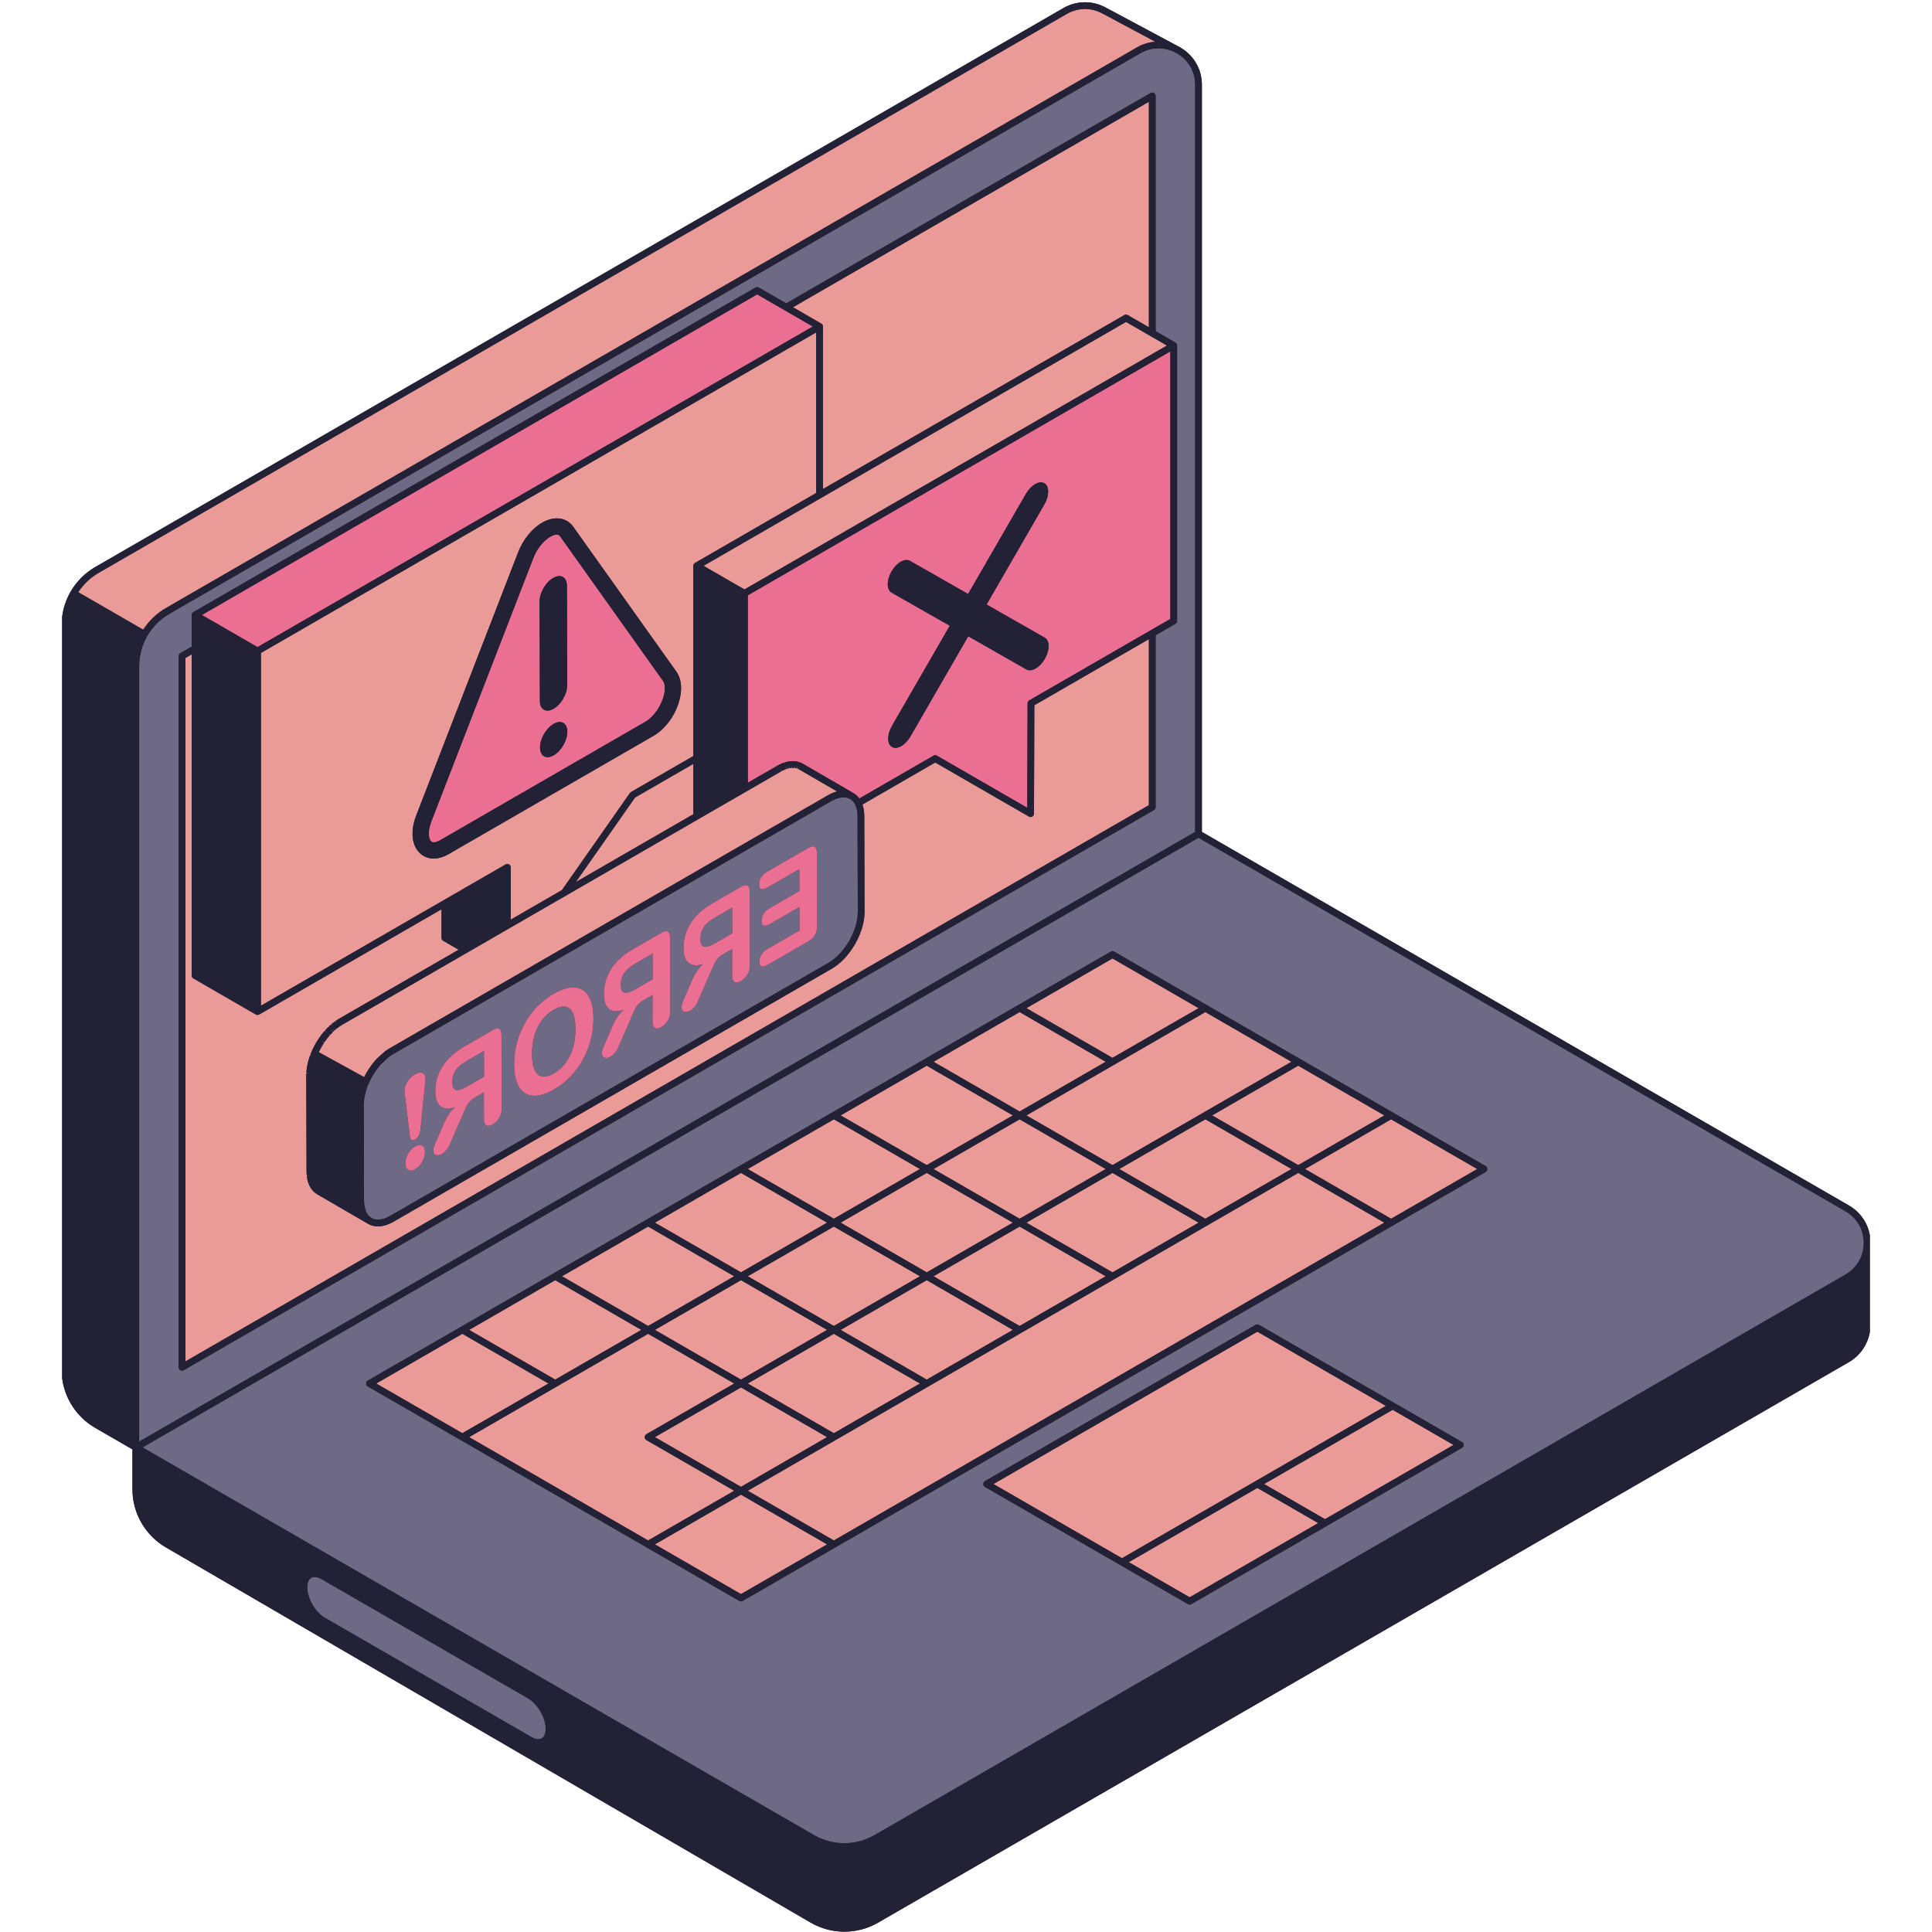<svg xmlns="http://www.w3.org/2000/svg" xmlns:xlink="http://www.w3.org/1999/xlink" width="500" zoomAndPan="magnify" viewBox="0 0 375 375" height="500" preserveAspectRatio="xMidYMid meet" version="1.0"><defs><clipPath id="110ed23a48"><path d="M 12.062 0 L 362.934 0 L 362.934 375 L 12.062 375 Z M 12.062 0 " clip-rule="nonzero"/></clipPath><clipPath id="01566cdfb0"><path d="M 12.062 0 L 362.934 0 L 362.934 375 L 12.062 375 Z M 12.062 0 " clip-rule="nonzero"/></clipPath></defs><g clip-path="url(#110ed23a48)"><path fill="#232136" d="M 11.953 121.363 L 11.953 265.852 C 11.953 270.496 14.453 274.824 18.473 277.145 L 25.707 281.32 L 25.707 289.07 C 25.707 293.695 28.188 298.016 32.188 300.34 L 157.34 373.172 C 159.363 374.348 161.629 374.934 163.898 374.934 C 166.152 374.934 168.406 374.355 170.418 373.191 L 358.863 264.395 C 361.453 262.902 363.062 260.113 363.062 257.125 L 363.062 241.246 C 363.062 238.211 361.492 235.492 358.863 233.973 L 233.285 161.473 L 233.285 16.469 C 233.285 13.523 231.801 10.887 229.312 9.348 C 229.289 9.332 229.273 9.309 229.25 9.297 L 229.172 9.254 C 229.145 9.238 229.117 9.215 229.09 9.199 C 229 9.148 228.906 9.113 228.816 9.062 L 214.562 1.438 C 211.984 0.059 208.934 0.109 206.402 1.57 L 18.477 110.07 C 16.473 111.227 14.852 112.879 13.723 114.82 C 13.719 114.828 13.707 114.832 13.699 114.844 C 13.695 114.855 13.695 114.867 13.691 114.875 C 12.57 116.824 11.953 119.055 11.953 121.363 Z M 11.953 121.363 " fill-opacity="1" fill-rule="nonzero"/></g><path fill="#6e6a86" d="M 60.414 306.25 C 59.918 306.535 59.645 307.191 59.641 308.098 C 59.637 310.23 61.199 312.938 63.059 314.012 L 103.133 337.148 C 103.918 337.602 104.648 337.699 105.145 337.414 C 105.641 337.129 105.918 336.473 105.918 335.566 C 105.926 333.434 104.359 330.723 102.504 329.652 L 62.426 306.516 C 61.645 306.062 60.91 305.965 60.414 306.25 Z M 231.98 16.469 C 231.98 13.945 230.688 11.68 228.527 10.391 L 228.145 10.188 C 225.988 9.062 223.473 9.102 221.348 10.328 L 32.879 119.141 C 29.262 121.23 27.012 125.125 27.012 129.305 L 27.012 279.812 L 231.98 161.473 Z M 228.469 120.516 C 228.469 120.75 228.348 120.965 228.145 121.082 L 224.305 123.297 L 224.305 156.664 C 224.305 156.898 224.18 157.113 223.977 157.23 L 35.664 265.953 C 35.562 266.012 35.453 266.039 35.34 266.039 C 35.227 266.039 35.113 266.012 35.012 265.953 C 34.809 265.836 34.684 265.621 34.684 265.387 L 34.684 127.336 C 34.684 127.105 34.809 126.891 35.012 126.773 L 37.215 125.5 L 37.215 119.367 C 37.215 119.133 37.34 118.918 37.539 118.801 L 146.633 55.816 C 146.836 55.699 147.082 55.699 147.285 55.816 L 152.602 58.883 L 223.324 18.051 C 223.527 17.934 223.777 17.934 223.977 18.051 C 224.18 18.168 224.305 18.383 224.305 18.617 L 224.305 64.285 L 228.145 66.5 C 228.348 66.617 228.473 66.832 228.473 67.066 L 228.473 120.516 Z M 358.211 235.105 L 232.633 162.605 L 27.664 280.941 L 158.008 356.199 C 161.625 358.289 166.125 358.289 169.742 356.199 L 358.211 247.387 C 360.43 246.105 361.754 243.809 361.754 241.246 C 361.754 238.684 360.43 236.387 358.211 235.105 Z M 190.859 288.047 C 190.859 287.812 190.984 287.598 191.188 287.48 L 243.719 257.152 C 243.922 257.035 244.168 257.035 244.371 257.152 L 283.77 279.898 C 283.973 280.016 284.098 280.23 284.098 280.465 C 284.098 280.699 283.973 280.914 283.77 281.031 L 231.238 311.359 C 231.137 311.418 231.023 311.449 230.91 311.449 C 230.801 311.449 230.688 311.418 230.586 311.359 L 191.188 288.613 C 190.984 288.496 190.859 288.281 190.859 288.047 Z M 288.695 226.906 C 288.695 227.141 288.57 227.355 288.371 227.473 L 270.344 237.879 L 162.18 300.328 L 144.152 310.738 C 144.051 310.797 143.938 310.824 143.824 310.824 C 143.711 310.824 143.598 310.797 143.5 310.738 L 125.473 300.328 L 89.418 279.512 L 71.391 269.105 C 71.188 268.988 71.062 268.773 71.062 268.539 C 71.062 268.305 71.188 268.09 71.391 267.973 L 89.418 257.566 L 107.445 247.156 L 125.473 236.75 L 143.5 226.34 L 161.527 215.934 L 179.551 205.523 L 215.605 184.711 C 215.809 184.594 216.059 184.594 216.262 184.711 L 234.289 195.117 L 252.312 205.523 L 270.34 215.934 L 288.367 226.34 C 288.57 226.457 288.695 226.676 288.695 226.906 Z M 88.453 211.547 C 88.004 211.402 87.777 210.898 87.777 210.043 C 87.773 209.168 87.996 208.406 88.441 207.754 C 88.887 207.102 89.609 206.484 90.609 205.91 L 93.941 203.984 L 93.953 208.969 L 90.621 210.895 C 89.625 211.473 88.898 211.691 88.453 211.547 Z M 121.176 192.652 C 120.727 192.508 120.5 192.008 120.5 191.148 C 120.496 190.277 120.715 189.516 121.164 188.859 C 121.609 188.211 122.332 187.594 123.332 187.016 L 126.664 185.094 L 126.68 190.078 L 123.344 192.004 C 122.348 192.578 121.621 192.797 121.176 192.652 Z M 107.508 208.355 C 106.195 209.113 105.16 209.18 104.406 208.551 C 103.648 207.922 103.27 206.605 103.262 204.602 C 103.258 202.598 103.625 200.852 104.367 199.367 C 105.109 197.883 106.145 196.758 107.473 195.992 C 108.801 195.227 109.836 195.156 110.574 195.785 C 111.316 196.41 111.691 197.727 111.695 199.734 C 111.703 201.738 111.332 203.488 110.59 204.98 C 109.848 206.473 108.82 207.598 107.508 208.355 Z M 136.629 183.73 C 136.184 183.586 135.957 183.082 135.953 182.227 C 135.953 181.352 136.172 180.59 136.621 179.938 C 137.066 179.285 137.789 178.672 138.789 178.094 L 142.121 176.168 L 142.133 181.156 L 138.801 183.078 C 137.801 183.656 137.078 183.875 136.629 183.73 Z M 164.996 155.078 C 164.996 155.078 164.992 155.074 164.992 155.074 C 164.812 154.973 164.621 154.895 164.418 154.844 C 164.406 154.84 164.395 154.836 164.383 154.836 C 164.191 154.789 163.988 154.766 163.777 154.762 C 163.754 154.762 163.734 154.762 163.707 154.762 L 163.676 154.762 C 163.5 154.766 163.32 154.781 163.133 154.816 L 163.113 154.82 C 162.957 154.848 162.801 154.887 162.641 154.934 C 162.605 154.945 162.57 154.953 162.531 154.965 C 162.402 155.008 162.266 155.062 162.133 155.117 C 162.07 155.145 162.012 155.164 161.949 155.191 C 161.75 155.281 161.547 155.383 161.344 155.504 L 76.316 204.594 C 76.129 204.703 75.941 204.82 75.758 204.949 L 75.668 205.016 C 75.566 205.086 75.465 205.168 75.363 205.246 L 73.914 206.598 C 73.891 206.625 73.867 206.652 73.844 206.68 C 73.762 206.77 73.688 206.859 73.574 206.996 L 73.375 207.242 C 73.293 207.344 73.215 207.449 73.133 207.562 C 73.02 207.719 72.91 207.875 72.781 208.062 L 72.312 208.805 C 72.227 208.957 72.145 209.105 72.066 209.246 L 71.727 209.922 C 71.676 210.027 71.629 210.133 71.582 210.242 C 71.578 210.254 71.57 210.258 71.562 210.27 C 71.559 210.277 71.555 210.289 71.551 210.297 C 71.547 210.309 71.551 210.32 71.543 210.328 L 71.441 210.57 C 71.426 210.605 71.414 210.645 71.398 210.68 L 71.305 210.922 L 71.301 210.918 C 71.289 210.949 71.277 210.98 71.27 211.012 L 71.273 211.016 C 71.242 211.098 71.207 211.191 71.172 211.293 C 71.164 211.324 71.152 211.355 71.141 211.387 C 71.109 211.48 71.078 211.578 71.051 211.672 L 71.047 211.672 C 71.035 211.707 71.027 211.746 71.016 211.781 L 71.02 211.781 L 70.789 212.734 C 70.77 212.828 70.746 212.922 70.734 213.016 C 70.727 213.051 70.719 213.086 70.715 213.133 C 70.711 213.152 70.707 213.168 70.703 213.188 C 70.684 213.32 70.672 213.449 70.656 213.578 L 70.621 214.035 C 70.613 214.188 70.602 214.34 70.602 214.488 C 70.602 214.488 70.602 214.492 70.602 214.496 L 70.629 223.625 L 70.656 233.086 C 70.656 233.27 70.664 233.441 70.68 233.613 L 70.684 233.684 L 70.934 234.875 C 70.957 234.949 70.984 235.027 71.016 235.098 C 71.027 235.129 71.043 235.164 71.059 235.203 C 71.105 235.305 71.156 235.398 71.207 235.492 C 71.227 235.527 71.25 235.562 71.277 235.602 C 71.336 235.695 71.398 235.785 71.465 235.867 C 71.477 235.883 71.496 235.902 71.516 235.926 C 71.59 236.012 71.672 236.09 71.758 236.164 C 71.77 236.176 71.785 236.188 71.801 236.203 C 71.898 236.281 72 236.355 72.109 236.418 C 73.047 236.957 74.344 236.805 75.758 235.988 L 160.785 186.898 C 163.945 185.074 166.512 180.633 166.5 177 L 166.449 158.41 C 166.441 156.797 165.926 155.613 164.996 155.078 Z M 155.172 172.934 L 155.16 168.691 L 149.008 172.242 C 147.906 172.879 147.352 172.676 147.348 171.633 C 147.344 170.605 147.895 169.77 149 169.133 L 156.918 164.562 C 157.441 164.262 157.844 164.191 158.125 164.355 C 158.41 164.516 158.555 164.898 158.555 165.496 L 158.598 179.863 C 158.598 180.465 158.457 181.008 158.176 181.496 C 157.895 181.984 157.492 182.379 156.969 182.68 L 149.051 187.254 C 147.949 187.891 147.395 187.695 147.391 186.668 C 147.387 185.621 147.938 184.781 149.043 184.145 L 155.195 180.594 L 155.18 176.043 L 149.477 179.336 C 148.375 179.973 147.82 179.777 147.816 178.75 C 147.816 177.703 148.367 176.863 149.469 176.227 Z M 78.68 225.824 C 78.68 225.188 78.855 224.559 79.211 223.934 C 79.566 223.309 80.023 222.832 80.574 222.516 C 81.129 222.195 81.582 222.145 81.941 222.359 C 82.301 222.57 82.48 222.992 82.484 223.629 C 82.484 224.262 82.305 224.891 81.949 225.52 C 81.594 226.145 81.141 226.617 80.586 226.938 C 80.035 227.254 79.582 227.305 79.223 227.094 C 78.863 226.879 78.684 226.457 78.68 225.824 Z M 82.578 209.441 C 82.578 209.594 82.57 209.719 82.555 209.812 L 81.598 219.379 C 81.555 219.797 81.438 220.164 81.254 220.477 C 81.066 220.789 80.84 221.023 80.57 221.18 C 80.305 221.336 80.074 221.363 79.891 221.266 C 79.703 221.164 79.594 220.93 79.562 220.551 L 78.531 212.164 C 78.438 211.461 78.59 210.773 78.984 210.102 C 79.379 209.426 79.895 208.902 80.535 208.535 C 81.117 208.199 81.602 208.105 81.992 208.262 C 82.379 208.414 82.574 208.805 82.578 209.441 Z M 97.379 215.234 C 97.383 215.852 97.227 216.43 96.914 216.969 C 96.602 217.512 96.18 217.934 95.641 218.246 C 95.121 218.547 94.703 218.605 94.398 218.422 C 94.09 218.238 93.938 217.84 93.934 217.223 L 93.922 212.031 L 92.109 213.078 C 91.676 213.324 91.32 213.633 91.035 213.992 C 90.754 214.352 90.488 214.828 90.234 215.422 L 87.297 222.164 C 87.117 222.594 86.895 222.961 86.625 223.27 C 86.359 223.578 86.082 223.816 85.801 223.98 C 85.352 224.238 84.961 224.309 84.625 224.195 C 84.289 224.082 84.121 223.781 84.117 223.305 C 84.117 222.941 84.227 222.512 84.449 222.004 L 86.141 218.094 C 86.469 217.34 86.805 216.711 87.156 216.207 C 87.504 215.707 87.902 215.273 88.352 214.914 C 87.129 215.328 86.18 215.266 85.504 214.727 C 84.828 214.191 84.492 213.227 84.488 211.84 C 84.484 210.074 84.953 208.453 85.898 206.973 C 86.84 205.492 88.238 204.219 90.086 203.148 L 95.699 199.906 C 96.223 199.605 96.625 199.539 96.91 199.699 C 97.195 199.859 97.336 200.242 97.34 200.84 Z M 115.184 197.719 C 115.191 199.605 114.883 201.426 114.258 203.184 C 113.637 204.941 112.75 206.535 111.598 207.965 C 110.441 209.395 109.082 210.562 107.52 211.465 C 105.953 212.371 104.59 212.773 103.434 212.68 C 102.273 212.582 101.379 212.02 100.75 210.98 C 100.121 209.949 99.801 208.488 99.797 206.602 C 99.793 204.719 100.102 202.898 100.723 201.141 C 101.344 199.383 102.234 197.793 103.387 196.371 C 104.539 194.949 105.898 193.785 107.465 192.883 C 109.031 191.977 110.391 191.57 111.551 191.656 C 112.707 191.742 113.602 192.305 114.23 193.34 C 114.863 194.375 115.18 195.836 115.184 197.719 Z M 130.102 196.34 C 130.102 196.957 129.949 197.535 129.637 198.078 C 129.324 198.617 128.898 199.043 128.363 199.355 C 127.844 199.652 127.426 199.711 127.121 199.531 C 126.812 199.344 126.66 198.945 126.656 198.328 L 126.645 193.137 L 124.832 194.184 C 124.398 194.434 124.043 194.738 123.758 195.102 C 123.477 195.457 123.211 195.938 122.957 196.527 L 120.02 203.27 C 119.84 203.699 119.617 204.066 119.348 204.379 C 119.082 204.688 118.805 204.922 118.523 205.086 C 118.074 205.344 117.684 205.418 117.348 205.301 C 117.012 205.188 116.844 204.891 116.84 204.41 C 116.84 204.051 116.949 203.617 117.172 203.109 L 118.863 199.199 C 119.191 198.445 119.527 197.816 119.879 197.312 C 120.227 196.812 120.625 196.383 121.074 196.02 C 119.848 196.434 118.898 196.371 118.227 195.836 C 117.551 195.297 117.215 194.332 117.211 192.945 C 117.207 191.18 117.676 189.559 118.617 188.078 C 119.562 186.598 120.961 185.324 122.809 184.258 L 128.422 181.016 C 128.945 180.715 129.348 180.645 129.633 180.805 C 129.918 180.969 130.059 181.348 130.062 181.949 Z M 138.266 175.332 L 143.879 172.09 C 144.398 171.789 144.805 171.719 145.086 171.883 C 145.371 172.043 145.516 172.426 145.516 173.023 L 145.555 187.418 C 145.559 188.035 145.402 188.613 145.09 189.152 C 144.777 189.691 144.355 190.117 143.816 190.43 C 143.297 190.73 142.883 190.789 142.574 190.605 C 142.266 190.422 142.113 190.023 142.113 189.406 L 142.098 184.215 L 140.285 185.258 C 139.855 185.508 139.496 185.816 139.215 186.176 C 138.93 186.535 138.664 187.012 138.41 187.605 L 135.473 194.348 C 135.293 194.777 135.07 195.145 134.805 195.453 C 134.535 195.762 134.258 196 133.977 196.164 C 133.527 196.422 133.137 196.492 132.801 196.379 C 132.465 196.266 132.293 195.965 132.293 195.488 C 132.293 195.129 132.402 194.695 132.625 194.188 L 134.316 190.277 C 134.645 189.523 134.984 188.895 135.332 188.391 C 135.684 187.891 136.078 187.457 136.527 187.098 C 135.305 187.512 134.355 187.449 133.68 186.91 C 133.008 186.375 132.668 185.41 132.664 184.023 C 132.66 182.258 133.129 180.637 134.074 179.156 C 135.02 177.676 136.414 176.402 138.266 175.332 Z M 138.266 175.332 " fill-opacity="1" fill-rule="nonzero"/><path fill="#ea9a97" d="M 224.25 8.102 L 213.945 2.59 C 211.77 1.426 209.191 1.469 207.055 2.703 L 19.125 111.203 C 17.512 112.133 16.172 113.43 15.18 114.945 L 27.801 122.23 C 28.906 120.52 30.41 119.059 32.227 118.012 L 220.691 9.199 C 221.812 8.555 223.023 8.199 224.25 8.102 Z M 60.578 205.762 Z M 60.383 229.113 Z M 223 63.531 L 218.887 61.156 C 218.684 61.039 218.434 61.039 218.23 61.156 L 159.734 94.93 L 159.734 63.379 C 159.734 63.32 159.727 63.262 159.711 63.207 C 159.668 63.043 159.559 62.898 159.406 62.812 L 153.906 59.637 L 223 19.746 Z M 123.258 154.797 L 134.586 148.258 L 134.586 158.039 L 111.75 171.223 Z M 37.215 189.348 C 37.215 189.578 37.34 189.797 37.543 189.914 L 49.664 196.91 C 49.762 196.969 49.875 196.996 49.988 196.996 C 50.102 196.996 50.215 196.969 50.316 196.91 L 85.699 176.48 L 85.699 182.039 C 85.699 182.273 85.824 182.488 86.027 182.605 L 89.031 184.34 L 65.82 197.738 C 65.672 197.828 65.59 197.879 65.504 197.93 C 65.504 197.93 65.504 197.93 65.504 197.934 C 65.492 197.938 65.484 197.941 65.477 197.949 C 65.383 198.008 65.293 198.066 65.207 198.129 C 65.191 198.137 65.176 198.148 65.164 198.156 L 65.102 198.203 L 65.41 198.781 L 65.035 198.25 L 64.637 198.547 C 64.629 198.551 64.582 198.59 64.578 198.594 L 64.348 198.785 L 64.695 199.344 L 64.273 198.848 L 64.141 198.965 C 64.137 198.969 64.066 199.031 64.062 199.031 C 64.062 199.035 63.973 199.117 63.969 199.117 L 63.84 199.238 L 64.238 199.762 L 63.785 199.293 C 63.781 199.293 63.73 199.344 63.73 199.348 L 63.133 199.961 L 63.547 200.48 L 63.262 200.227 L 63.262 200.156 C 63.238 200.156 63.215 200.16 63.191 200.16 L 63.059 200.047 C 63.055 200.051 63.047 200.062 63.035 200.074 C 63.016 200.094 62.992 200.121 62.977 200.145 C 62.926 200.195 62.852 200.285 62.773 200.375 C 62.766 200.387 62.754 200.398 62.742 200.41 C 62.656 200.52 62.586 200.605 62.516 200.695 C 62.504 200.707 62.496 200.723 62.484 200.734 C 62.418 200.824 62.328 200.938 62.242 201.055 C 62.234 201.066 62.227 201.074 62.219 201.082 L 62.223 201.086 C 62.082 201.273 61.977 201.422 61.875 201.574 C 61.871 201.578 61.828 201.641 61.828 201.645 L 61.441 202.258 C 61.438 202.258 61.367 202.379 61.363 202.383 C 61.355 202.395 61.328 202.449 61.32 202.465 C 61.246 202.586 61.156 202.75 61.066 202.914 L 60.742 203.555 C 60.73 203.574 60.715 203.609 60.699 203.648 C 60.648 203.75 60.602 203.855 60.555 203.961 C 60.555 203.965 60.523 204.031 60.523 204.035 L 60.562 204.062 C 60.535 204.09 60.516 204.129 60.496 204.164 L 60.473 204.152 L 60.426 204.266 C 60.426 204.266 60.426 204.266 60.426 204.27 L 60.262 204.676 L 60.441 204.781 C 60.457 204.816 60.477 204.848 60.5 204.879 L 60.227 204.773 C 60.219 204.789 60.195 204.855 60.188 204.871 L 60.086 205.168 C 60.078 205.184 60.074 205.199 60.066 205.215 L 59.867 205.871 C 59.867 205.871 59.848 205.941 59.848 205.945 L 59.812 206.078 C 59.812 206.082 59.777 206.211 59.777 206.215 C 59.777 206.215 59.754 206.32 59.754 206.32 C 59.75 206.328 59.719 206.465 59.719 206.469 C 59.688 206.594 59.68 206.652 59.668 206.707 C 59.664 206.715 59.637 206.848 59.637 206.855 L 59.586 207.16 C 59.586 207.16 59.582 207.164 59.582 207.164 C 59.582 207.18 59.578 207.191 59.574 207.207 C 59.559 207.312 59.543 207.422 59.531 207.531 L 59.496 207.844 C 59.496 207.844 59.488 207.922 59.488 207.926 C 59.488 207.93 59.477 208.055 59.477 208.062 C 59.477 208.062 59.469 208.168 59.469 208.168 C 59.469 208.172 59.465 208.242 59.465 208.246 L 60.113 208.336 L 59.461 208.359 C 59.461 208.371 59.457 208.438 59.457 208.445 C 59.449 208.578 59.449 208.676 59.449 208.773 L 59.504 227.363 C 59.504 227.387 59.504 227.418 59.508 227.441 C 59.504 227.484 59.508 227.59 59.512 227.695 C 59.512 227.707 59.512 227.727 59.516 227.746 C 59.516 227.773 59.52 227.82 59.52 227.824 L 59.551 228.207 L 60.211 228.25 L 59.562 228.316 C 59.562 228.324 59.57 228.383 59.574 228.391 L 59.676 228.98 C 59.68 228.984 59.695 229.059 59.699 229.062 L 59.746 229.242 C 59.746 229.254 59.773 229.34 59.773 229.352 C 59.809 229.461 59.836 229.535 59.859 229.605 L 59.941 229.828 C 59.961 229.879 59.996 229.953 60.027 230.027 C 60.031 230.035 60.059 230.094 60.062 230.102 C 60.098 230.18 60.141 230.262 60.184 230.344 C 60.227 230.422 60.277 230.504 60.328 230.582 C 60.41 230.703 60.449 230.762 60.492 230.82 C 60.5 230.824 60.547 230.891 60.551 230.895 L 60.668 231.035 C 60.672 231.043 60.719 231.098 60.723 231.102 C 60.777 231.16 60.84 231.227 60.902 231.289 C 60.984 231.363 61.039 231.414 61.098 231.465 C 61.102 231.465 61.156 231.508 61.156 231.512 C 61.211 231.555 61.262 231.594 61.316 231.633 C 61.328 231.641 61.391 231.684 61.402 231.691 C 61.445 231.723 61.52 231.77 61.594 231.812 L 71.441 237.535 C 71.445 237.539 71.445 237.539 71.449 237.539 C 71.449 237.539 71.453 237.543 71.457 237.543 C 72.027 237.871 72.672 238.035 73.363 238.035 C 74.312 238.035 75.348 237.727 76.41 237.113 L 161.438 188.023 C 164.961 185.988 167.816 181.039 167.805 176.988 L 167.754 158.398 C 167.75 157.559 167.625 156.809 167.395 156.152 L 181.527 147.992 L 199.719 158.492 C 199.918 158.609 200.168 158.609 200.367 158.492 C 200.57 158.375 200.695 158.16 200.695 157.93 L 200.762 136.887 L 223 124.051 L 223 156.289 L 35.992 264.258 L 35.992 127.715 L 37.215 127.008 Z M 60.176 207.648 Z M 60.125 208.156 Z M 106.465 268.539 L 102.32 270.93 L 89.746 278.191 L 73.023 268.539 L 89.746 258.887 Z M 143.824 290.109 L 160.547 299.762 L 143.824 309.418 L 127.105 299.762 Z M 219.086 303.211 L 244.047 288.801 L 255.871 295.629 L 230.91 310.039 Z M 244.047 258.473 L 269.004 272.883 L 243.719 287.48 L 217.777 302.457 L 192.82 288.047 Z M 245.352 288.047 L 270.312 273.637 L 282.137 280.465 L 257.18 294.875 Z M 215.934 246.969 L 199.215 237.316 L 215.934 227.66 L 232.656 237.316 Z M 107.77 267.785 L 91.051 258.133 L 107.77 248.477 L 124.492 258.133 Z M 160.547 278.945 L 143.824 288.602 L 127.105 278.945 L 143.824 269.293 Z M 178.574 247.723 L 161.852 257.375 L 145.129 247.723 L 161.852 238.07 Z M 179.879 226.152 L 163.16 216.5 L 179.879 206.844 L 196.602 216.5 Z M 161.852 278.191 L 145.129 268.539 L 161.852 258.887 L 178.574 268.539 Z M 253.293 226.906 L 270.016 217.254 L 286.738 226.906 L 270.016 236.562 Z M 118.457 263.125 L 125.797 258.887 L 142.52 268.539 L 125.473 278.379 C 125.27 278.496 125.145 278.715 125.145 278.945 C 125.145 279.18 125.27 279.395 125.473 279.512 L 142.52 289.355 L 125.797 299.008 L 91.051 278.945 Z M 143.824 246.969 L 127.105 237.316 L 143.824 227.66 L 160.547 237.316 Z M 197.906 215.746 L 181.188 206.09 L 197.906 196.438 L 214.629 206.09 Z M 214.629 226.906 L 197.906 236.562 L 181.188 226.906 L 197.906 217.254 Z M 143.824 248.477 L 160.547 258.133 L 143.824 267.785 L 127.105 258.133 Z M 179.879 267.785 L 163.16 258.133 L 179.879 248.477 L 196.602 258.133 Z M 215.934 205.336 L 199.215 195.684 L 215.934 186.031 L 232.656 195.684 Z M 197.906 257.375 L 181.184 247.723 L 197.906 238.07 L 214.629 247.723 Z M 161.852 236.562 L 145.129 226.906 L 161.852 217.254 L 178.574 226.906 Z M 196.602 237.316 L 179.879 246.969 L 163.156 237.316 L 179.879 227.66 Z M 251.988 226.152 L 235.266 216.5 L 243.996 211.461 L 251.988 206.844 L 268.711 216.5 Z M 250.684 226.906 L 233.961 236.562 L 217.238 226.906 L 225.352 222.223 L 233.961 217.254 Z M 145.133 289.355 L 162.18 279.512 L 180.207 269.105 L 198.234 258.695 L 216.262 248.289 L 234.289 237.879 L 251.988 227.66 L 268.711 237.316 L 161.852 299.008 Z M 242.07 211.062 L 223.277 221.914 L 215.934 226.152 L 199.211 216.5 L 207.824 211.527 L 226.621 200.676 L 233.961 196.438 L 250.684 206.09 Z M 125.797 257.379 L 109.078 247.723 L 125.797 238.07 L 142.52 247.723 Z M 158.43 95.684 L 158.43 64.508 L 77.59 111.184 L 50.641 126.738 L 50.641 195.215 L 98.145 167.785 C 98.246 167.727 98.359 167.699 98.473 167.699 C 98.586 167.699 98.699 167.727 98.801 167.785 C 99 167.902 99.125 168.117 99.125 168.352 L 99.125 178.512 L 109.074 172.766 L 122.27 153.93 C 122.324 153.852 122.395 153.785 122.477 153.738 L 134.586 146.746 L 134.586 109.828 C 134.586 109.594 134.711 109.379 134.914 109.262 Z M 131.984 135.434 C 131.32 138.504 129.301 141.402 126.84 142.824 L 87.039 165.801 C 86.07 166.363 85.09 166.641 84.184 166.641 C 83.234 166.641 82.363 166.336 81.652 165.73 C 79.918 164.242 79.59 161.383 80.797 158.266 L 100.586 107.172 C 101.535 104.723 103.27 102.586 105.227 101.457 C 107.586 100.094 109.957 100.406 111.266 102.246 L 131.281 130.367 C 132.172 131.621 132.426 133.422 131.984 135.434 Z M 226.512 67.066 L 144.496 114.418 L 136.547 109.828 L 218.559 62.477 Z M 61.332 203.84 L 61.879 204.102 L 61.57 204.016 Z M 64.75 200.18 L 64.812 200.121 C 64.812 200.117 64.863 200.07 64.867 200.07 L 64.457 199.559 L 64.945 199.996 C 64.949 199.992 65.004 199.945 65.008 199.941 L 65.121 199.84 C 65.125 199.84 65.199 199.773 65.203 199.773 L 64.855 199.211 L 65.273 199.715 L 65.383 199.629 C 65.383 199.625 65.441 199.574 65.445 199.574 L 65.512 199.523 C 65.512 199.523 65.57 199.477 65.574 199.477 L 65.785 199.32 C 65.789 199.32 65.863 199.266 65.863 199.266 C 65.867 199.262 65.926 199.223 65.93 199.219 C 66.023 199.152 66.102 199.102 66.18 199.051 L 66.422 198.902 L 151.68 149.684 L 151.441 149.07 L 151.75 149.648 L 151.824 149.609 C 151.828 149.605 151.91 149.566 151.914 149.562 L 151.984 149.527 C 151.992 149.527 152.109 149.469 152.117 149.465 C 152.203 149.426 152.277 149.398 152.348 149.367 C 152.418 149.34 152.492 149.312 152.562 149.285 L 152.43 148.645 L 152.68 149.246 C 152.691 149.242 152.797 149.211 152.809 149.207 L 152.902 149.18 C 152.906 149.18 152.98 149.16 152.988 149.156 L 152.93 148.5 L 153.078 149.137 L 153.16 149.121 L 153.105 148.465 L 153.246 149.102 C 153.254 149.102 153.34 149.086 153.348 149.086 C 153.355 149.082 153.453 149.066 153.461 149.066 C 153.473 149.066 153.531 149.059 153.543 149.059 L 153.637 149.051 L 153.684 148.395 L 153.734 149.043 L 153.867 149.039 C 153.953 149.039 153.996 149.039 154.035 149.043 L 154.168 149.051 L 154.305 148.41 L 154.285 149.066 C 154.332 149.07 154.391 149.082 154.441 149.09 C 154.449 149.094 154.457 149.094 154.461 149.094 C 154.543 149.113 154.586 149.125 154.629 149.137 L 154.891 148.535 L 154.742 149.172 L 154.887 149.227 L 155.215 148.656 L 154.961 149.258 C 155.047 149.297 155.102 149.324 155.156 149.355 L 162.492 153.621 C 162.473 153.625 162.453 153.629 162.434 153.633 L 162.312 153.668 C 162.246 153.688 162.176 153.707 162.102 153.734 L 162.004 153.766 C 161.809 153.832 161.605 153.914 161.398 154.008 C 161.391 154.012 161.328 154.039 161.324 154.043 C 161.234 154.086 161.16 154.121 161.086 154.16 C 161.086 154.16 161.02 154.195 161.02 154.195 C 160.887 154.266 160.789 154.316 160.695 154.371 L 75.668 203.461 C 75.559 203.527 75.453 203.59 75.352 203.652 C 75.227 203.73 75.125 203.801 75.023 203.871 L 74.918 203.945 C 74.852 203.988 74.785 204.039 74.715 204.09 C 74.715 204.09 74.598 204.18 74.598 204.184 L 73.184 205.465 C 73.07 205.586 73.004 205.656 72.941 205.727 L 72.855 205.828 C 72.777 205.91 72.691 206.012 72.605 206.117 L 72.355 206.43 C 72.262 206.547 72.172 206.664 72.082 206.785 C 71.957 206.953 71.84 207.125 71.723 207.297 L 71.324 207.918 C 71.32 207.922 71.281 207.992 71.277 207.992 L 71.211 208.105 C 71.094 208.309 71.004 208.469 70.914 208.629 L 70.688 209.074 L 61.867 204.23 C 61.871 204.227 61.871 204.223 61.875 204.219 C 61.891 204.184 61.902 204.148 61.914 204.117 L 61.922 204.121 L 62.176 203.613 C 62.18 203.605 62.219 203.539 62.223 203.531 C 62.301 203.383 62.383 203.234 62.469 203.09 L 62.891 202.414 L 62.398 201.973 L 62.969 202.297 C 63.066 202.152 63.176 201.996 63.289 201.844 C 63.289 201.84 63.289 201.84 63.289 201.84 C 63.371 201.73 63.453 201.625 63.535 201.52 C 63.605 201.426 63.668 201.352 63.73 201.277 C 63.73 201.273 63.75 201.25 63.766 201.234 C 63.766 201.234 63.766 201.23 63.766 201.23 L 63.992 200.965 L 63.918 200.867 C 63.918 200.848 63.918 200.832 63.918 200.812 L 63.871 200.812 L 63.586 200.445 L 64.07 200.879 L 64.605 200.32 L 64.238 199.762 L 64.684 200.242 C 64.688 200.238 64.746 200.184 64.75 200.18 Z M 154.84 148.52 Z M 75.109 204.613 Z M 163.156 154.148 Z M 161.379 154.742 Z M 161.379 154.742 " fill-opacity="1" fill-rule="nonzero"/><path fill="#eb6f92" d="M 146.961 57.133 L 39.176 119.367 L 49.988 125.609 L 157.773 63.379 Z M 128.91 134.766 C 129.148 133.664 129.078 132.699 128.715 132.191 L 108.703 104.074 C 108.539 103.844 108.305 103.762 108.047 103.762 C 107.617 103.762 107.125 103.992 106.801 104.184 C 105.465 104.953 104.207 106.531 103.523 108.309 L 83.734 159.406 C 82.887 161.586 83.25 162.953 83.703 163.34 C 84.191 163.758 85.176 163.242 85.465 163.074 L 125.266 140.094 C 126.938 139.129 128.438 136.938 128.91 134.766 Z M 110.09 132.996 C 110.094 134.676 108.914 136.723 107.453 137.566 C 105.988 138.41 104.801 137.734 104.793 136.055 L 104.738 116.75 C 104.734 115.07 105.918 113.023 107.379 112.18 C 108.844 111.336 110.031 112.012 110.035 113.691 Z M 110.117 142.027 C 110.121 143.707 108.938 145.754 107.477 146.598 C 106.016 147.441 104.824 146.766 104.82 145.086 C 104.816 143.402 105.996 141.355 107.461 140.512 C 108.922 139.668 110.113 140.344 110.117 142.027 Z M 154.301 148.41 Z M 153.105 148.465 Z M 153.684 148.395 Z M 152.23 148.02 L 152.426 148.645 L 152.305 147.996 L 152.371 147.977 C 152.383 147.973 152.457 147.949 152.469 147.945 L 152.598 147.91 C 152.598 147.91 152.676 147.887 152.676 147.887 C 152.68 147.887 152.77 147.867 152.773 147.867 L 152.949 147.828 C 152.957 147.824 153.102 147.801 153.109 147.801 L 153.684 147.738 C 153.746 147.734 153.805 147.734 153.906 147.734 C 153.977 147.734 154.047 147.734 154.074 147.738 C 154.09 147.738 154.109 147.738 154.129 147.738 L 154.277 147.75 C 154.277 147.75 154.355 147.758 154.359 147.758 C 154.367 147.762 154.434 147.766 154.441 147.77 C 154.527 147.781 154.609 147.793 154.691 147.809 C 154.691 147.809 154.695 147.809 154.703 147.812 C 154.711 147.812 154.723 147.816 154.734 147.816 C 154.75 147.824 154.77 147.828 154.773 147.828 C 154.844 147.844 154.914 147.859 155.039 147.898 L 154.84 148.52 L 155.113 147.922 L 155.246 147.965 C 155.293 147.98 155.344 148.004 155.434 148.039 C 155.441 148.043 155.523 148.078 155.531 148.082 C 155.629 148.129 155.727 148.176 155.816 148.23 L 165.66 153.949 C 165.664 153.953 165.664 153.957 165.668 153.957 C 166.113 154.219 166.484 154.57 166.793 154.996 L 181.203 146.676 C 181.305 146.617 181.414 146.586 181.527 146.586 C 181.641 146.586 181.754 146.617 181.855 146.676 L 199.395 156.801 L 199.457 136.508 C 199.461 136.277 199.582 136.062 199.785 135.945 L 227.164 120.137 L 227.164 68.195 L 165.656 103.711 L 145.152 115.547 L 145.152 151.938 L 150.848 148.652 L 151.051 148.535 C 151.055 148.535 151.129 148.496 151.129 148.496 L 151.594 148.27 C 151.68 148.227 151.77 148.191 151.863 148.152 C 151.953 148.117 152.043 148.082 152.156 148.043 C 152.164 148.043 152.223 148.023 152.23 148.02 Z M 184.355 121.457 L 173.059 115.02 C 172.07 114.457 172.066 112.621 173.047 110.918 C 173.539 110.07 174.184 109.414 174.828 109.039 C 175.477 108.668 176.121 108.578 176.617 108.859 L 187.91 115.297 L 199.133 95.859 C 199.625 95.008 200.27 94.352 200.914 93.98 C 201.559 93.605 202.207 93.52 202.699 93.801 C 203.691 94.363 203.695 96.199 202.711 97.898 L 191.492 117.336 L 202.785 123.773 C 203.773 124.336 203.781 126.172 202.797 127.871 C 202.309 128.723 201.66 129.379 201.016 129.75 C 200.371 130.125 199.723 130.215 199.23 129.93 L 187.934 123.496 L 176.715 142.934 C 176.223 143.781 175.578 144.438 174.934 144.812 C 174.285 145.184 173.641 145.273 173.145 144.992 C 172.156 144.43 172.152 142.594 173.133 140.891 Z M 152.426 148.645 Z M 155.215 148.656 Z M 149.008 172.246 C 147.906 172.883 147.352 172.68 147.348 171.633 C 147.344 170.605 147.895 169.773 149 169.137 L 156.918 164.562 C 157.441 164.262 157.844 164.191 158.125 164.355 C 158.41 164.516 158.555 164.898 158.555 165.496 L 158.598 179.863 C 158.598 180.465 158.457 181.008 158.176 181.496 C 157.895 181.984 157.492 182.379 156.969 182.684 L 149.051 187.254 C 147.949 187.891 147.395 187.695 147.391 186.668 C 147.387 185.625 147.938 184.781 149.043 184.145 L 155.195 180.594 L 155.18 176.043 L 149.477 179.336 C 148.375 179.973 147.82 179.777 147.816 178.75 C 147.816 177.707 148.367 176.863 149.469 176.227 L 155.172 172.934 L 155.16 168.691 Z M 143.879 172.09 L 138.266 175.332 C 136.414 176.402 135.02 177.676 134.074 179.156 C 133.129 180.637 132.66 182.258 132.664 184.023 C 132.668 185.41 133.008 186.375 133.68 186.91 C 134.355 187.449 135.305 187.512 136.527 187.098 C 136.078 187.457 135.68 187.891 135.332 188.391 C 134.984 188.895 134.645 189.523 134.316 190.277 L 132.625 194.188 C 132.402 194.695 132.293 195.129 132.293 195.488 C 132.293 195.965 132.465 196.266 132.801 196.379 C 133.137 196.492 133.527 196.422 133.977 196.164 C 134.258 196 134.535 195.762 134.805 195.453 C 135.07 195.145 135.293 194.777 135.473 194.348 L 138.41 187.605 C 138.664 187.012 138.93 186.535 139.215 186.176 C 139.496 185.816 139.855 185.512 140.285 185.258 L 142.098 184.215 L 142.113 189.406 C 142.113 190.023 142.27 190.422 142.574 190.605 C 142.883 190.789 143.297 190.73 143.816 190.43 C 144.355 190.117 144.777 189.691 145.09 189.152 C 145.402 188.613 145.559 188.035 145.555 187.418 L 145.516 173.023 C 145.516 172.426 145.371 172.043 145.086 171.883 C 144.805 171.723 144.398 171.789 143.879 172.09 Z M 142.133 181.156 L 138.801 183.082 C 137.801 183.656 137.078 183.875 136.629 183.73 C 136.18 183.586 135.957 183.086 135.953 182.227 C 135.953 181.355 136.172 180.594 136.621 179.938 C 137.066 179.285 137.789 178.672 138.785 178.094 L 142.121 176.172 Z M 129.637 198.078 C 129.949 197.535 130.105 196.957 130.102 196.34 L 130.059 181.949 C 130.059 181.348 129.914 180.969 129.633 180.805 C 129.348 180.645 128.945 180.715 128.422 181.016 L 122.809 184.258 C 120.961 185.324 119.562 186.598 118.617 188.078 C 117.676 189.559 117.207 191.18 117.211 192.945 C 117.215 194.332 117.551 195.297 118.227 195.836 C 118.898 196.375 119.848 196.434 121.07 196.02 C 120.625 196.383 120.227 196.812 119.879 197.312 C 119.527 197.816 119.191 198.445 118.863 199.199 L 117.172 203.109 C 116.949 203.617 116.84 204.051 116.84 204.41 C 116.84 204.887 117.008 205.188 117.348 205.301 C 117.684 205.418 118.074 205.344 118.523 205.086 C 118.805 204.926 119.082 204.688 119.348 204.379 C 119.617 204.066 119.84 203.699 120.02 203.27 L 122.957 196.527 C 123.207 195.938 123.477 195.457 123.758 195.102 C 124.039 194.738 124.398 194.434 124.832 194.184 L 126.645 193.137 L 126.656 198.328 C 126.66 198.945 126.812 199.344 127.117 199.531 C 127.426 199.711 127.84 199.652 128.363 199.355 C 128.898 199.043 129.324 198.617 129.637 198.078 Z M 126.68 190.078 L 123.348 192.004 C 122.348 192.582 121.621 192.797 121.176 192.652 C 120.727 192.512 120.5 192.008 120.5 191.152 C 120.496 190.277 120.719 189.516 121.164 188.863 C 121.609 188.211 122.332 187.594 123.332 187.02 L 126.664 185.094 Z M 114.258 203.184 C 114.883 201.426 115.191 199.605 115.184 197.719 C 115.18 195.836 114.863 194.375 114.23 193.34 C 113.602 192.305 112.707 191.742 111.551 191.656 C 110.391 191.57 109.031 191.98 107.465 192.883 C 105.898 193.785 104.539 194.949 103.387 196.371 C 102.23 197.793 101.344 199.383 100.723 201.141 C 100.102 202.898 99.789 204.719 99.797 206.605 C 99.801 208.488 100.121 209.949 100.75 210.984 C 101.379 212.02 102.273 212.582 103.43 212.68 C 104.59 212.773 105.949 212.371 107.516 211.465 C 109.082 210.562 110.441 209.395 111.598 207.965 C 112.75 206.535 113.637 204.941 114.258 203.184 Z M 111.695 199.734 C 111.703 201.738 111.332 203.488 110.59 204.98 C 109.848 206.473 108.82 207.598 107.508 208.355 C 106.195 209.113 105.164 209.18 104.406 208.551 C 103.652 207.922 103.27 206.605 103.262 204.602 C 103.258 202.598 103.629 200.852 104.367 199.367 C 105.113 197.883 106.148 196.758 107.473 195.992 C 108.801 195.227 109.836 195.156 110.578 195.785 C 111.316 196.414 111.691 197.727 111.695 199.734 Z M 96.914 216.969 C 97.227 216.43 97.383 215.852 97.379 215.234 L 97.336 200.84 C 97.336 200.242 97.191 199.859 96.91 199.699 C 96.625 199.535 96.223 199.605 95.699 199.906 L 90.086 203.148 C 88.238 204.219 86.84 205.488 85.895 206.973 C 84.953 208.453 84.484 210.074 84.488 211.84 C 84.492 213.227 84.828 214.191 85.504 214.727 C 86.176 215.266 87.125 215.328 88.348 214.914 C 87.902 215.273 87.504 215.707 87.152 216.207 C 86.805 216.711 86.465 217.34 86.141 218.094 L 84.449 222.004 C 84.227 222.512 84.117 222.941 84.117 223.305 C 84.117 223.781 84.285 224.082 84.625 224.195 C 84.961 224.309 85.352 224.238 85.801 223.98 C 86.082 223.816 86.355 223.578 86.625 223.27 C 86.895 222.961 87.117 222.594 87.297 222.164 L 90.234 215.422 C 90.484 214.828 90.754 214.352 91.035 213.992 C 91.316 213.633 91.676 213.328 92.109 213.078 L 93.918 212.031 L 93.934 217.223 C 93.938 217.84 94.09 218.238 94.395 218.422 C 94.703 218.605 95.117 218.547 95.641 218.246 C 96.176 217.934 96.602 217.512 96.914 216.969 Z M 93.957 208.973 L 90.625 210.895 C 89.625 211.473 88.898 211.691 88.453 211.547 C 88.004 211.402 87.777 210.898 87.777 210.043 C 87.773 209.168 87.996 208.406 88.441 207.754 C 88.887 207.102 89.609 206.484 90.609 205.91 L 93.941 203.984 Z M 80.574 222.516 C 81.129 222.195 81.582 222.145 81.941 222.359 C 82.301 222.57 82.48 222.992 82.484 223.629 C 82.484 224.262 82.309 224.891 81.949 225.52 C 81.594 226.145 81.141 226.617 80.59 226.938 C 80.035 227.254 79.582 227.305 79.223 227.094 C 78.863 226.879 78.684 226.457 78.68 225.824 C 78.68 225.188 78.855 224.559 79.211 223.934 C 79.57 223.309 80.023 222.832 80.574 222.516 Z M 81.598 219.379 C 81.551 219.797 81.438 220.164 81.254 220.477 C 81.066 220.789 80.84 221.023 80.57 221.18 C 80.305 221.336 80.074 221.363 79.887 221.266 C 79.699 221.164 79.594 220.93 79.562 220.551 L 78.531 212.164 C 78.438 211.461 78.59 210.773 78.984 210.102 C 79.379 209.426 79.895 208.902 80.535 208.535 C 81.117 208.199 81.602 208.105 81.988 208.262 C 82.379 208.414 82.574 208.809 82.578 209.441 C 82.578 209.594 82.57 209.719 82.555 209.812 Z M 81.598 219.379 " fill-opacity="1" fill-rule="nonzero"/><g clip-path="url(#01566cdfb0)"><path fill="#232136" d="M 288.371 227.473 L 270.344 237.879 L 162.18 300.328 L 144.152 310.738 C 144.051 310.797 143.938 310.824 143.824 310.824 C 143.711 310.824 143.598 310.797 143.5 310.738 L 125.473 300.328 L 89.418 279.512 L 71.391 269.105 C 71.188 268.988 71.062 268.773 71.062 268.539 C 71.062 268.305 71.188 268.09 71.391 267.973 L 89.418 257.566 L 107.445 247.156 L 125.473 236.75 L 143.5 226.34 L 161.527 215.934 L 179.551 205.523 L 215.605 184.711 C 215.809 184.594 216.059 184.594 216.262 184.711 L 234.289 195.117 L 252.312 205.523 L 270.34 215.934 L 288.367 226.34 C 288.57 226.457 288.695 226.676 288.695 226.906 C 288.695 227.141 288.57 227.355 288.371 227.473 Z M 251.988 206.844 L 243.996 211.461 L 235.27 216.5 L 251.988 226.152 L 268.711 216.5 Z M 233.961 196.438 L 226.621 200.676 L 207.824 211.527 L 199.215 216.5 L 215.934 226.152 L 223.277 221.914 L 242.07 211.062 L 250.684 206.09 Z M 181.188 206.09 L 197.906 215.746 L 214.629 206.09 L 197.906 196.438 Z M 163.16 216.5 L 179.879 226.152 L 196.602 216.5 L 179.879 206.844 Z M 145.133 226.906 L 161.852 236.562 L 178.574 226.906 L 161.852 217.254 Z M 127.105 237.316 L 143.824 246.969 L 160.547 237.316 L 143.824 227.66 Z M 109.078 247.723 L 125.797 257.375 L 142.52 247.723 L 125.797 238.07 Z M 91.051 258.133 L 107.77 267.785 L 124.492 258.133 L 107.77 248.477 Z M 199.215 237.316 L 215.934 246.969 L 232.656 237.316 L 215.934 227.66 Z M 181.188 247.723 L 197.906 257.375 L 214.629 247.723 L 197.906 238.07 Z M 163.16 258.133 L 179.879 267.785 L 196.602 258.133 L 179.879 248.477 Z M 145.133 268.539 L 161.852 278.191 L 178.574 268.539 L 161.852 258.887 Z M 160.547 258.133 L 143.824 248.477 L 127.105 258.133 L 143.824 267.785 Z M 161.852 257.379 L 178.574 247.723 L 161.852 238.07 L 145.129 247.723 Z M 179.879 246.969 L 196.602 237.316 L 179.879 227.66 L 163.16 237.316 Z M 197.906 236.562 L 214.629 226.906 L 197.906 217.254 L 181.188 226.906 Z M 217.242 226.906 L 233.961 236.562 L 250.684 226.906 L 233.961 217.254 L 225.355 222.223 Z M 143.824 288.602 L 160.547 278.945 L 143.824 269.293 L 127.105 278.945 Z M 251.988 227.66 L 234.289 237.879 L 216.262 248.289 L 198.234 258.695 L 180.207 269.105 L 162.18 279.512 L 145.133 289.355 L 161.855 299.008 L 268.711 237.316 Z M 160.547 299.762 L 143.824 290.109 L 127.105 299.762 L 143.824 309.418 Z M 125.797 299.008 L 142.52 289.355 L 125.473 279.512 C 125.27 279.395 125.145 279.18 125.145 278.945 C 125.145 278.715 125.27 278.5 125.473 278.383 L 142.52 268.539 L 125.797 258.887 L 118.457 263.125 L 91.051 278.949 Z M 89.742 278.191 L 102.32 270.93 L 106.465 268.539 L 89.742 258.887 L 73.02 268.539 Z M 199.215 195.684 L 215.934 205.336 L 232.656 195.684 L 215.934 186.027 Z M 270.016 217.254 L 253.293 226.906 L 270.016 236.562 L 286.738 226.906 Z M 191.188 287.48 L 243.719 257.152 C 243.922 257.035 244.168 257.035 244.371 257.152 L 283.77 279.898 C 283.973 280.016 284.098 280.23 284.098 280.465 C 284.098 280.699 283.973 280.914 283.77 281.031 L 231.238 311.359 C 231.137 311.418 231.023 311.449 230.91 311.449 C 230.801 311.449 230.688 311.418 230.586 311.359 L 191.188 288.613 C 190.984 288.496 190.859 288.281 190.859 288.047 C 190.859 287.812 190.984 287.598 191.188 287.48 Z M 270.312 273.637 L 245.352 288.047 L 257.18 294.875 L 282.141 280.465 Z M 244.047 288.801 L 219.086 303.211 L 230.91 310.039 L 255.871 295.629 Z M 217.777 302.457 L 243.719 287.48 L 269.004 272.883 L 244.047 258.473 L 192.82 288.047 Z M 13.688 114.875 C 13.695 114.867 13.695 114.855 13.699 114.844 C 13.703 114.836 13.715 114.828 13.723 114.82 C 14.848 112.879 16.473 111.227 18.473 110.07 L 206.402 1.57 C 208.934 0.109 211.984 0.059 214.559 1.438 L 228.816 9.066 C 228.906 9.113 229 9.148 229.09 9.199 C 229.117 9.215 229.145 9.238 229.172 9.254 L 229.246 9.297 C 229.273 9.309 229.289 9.332 229.309 9.348 C 231.801 10.891 233.285 13.527 233.285 16.473 L 233.285 161.473 L 358.863 233.977 C 361.492 235.492 363.062 238.211 363.062 241.246 L 363.062 257.125 C 363.062 260.113 361.453 262.902 358.863 264.395 L 170.422 373.195 C 168.406 374.355 166.152 374.938 163.898 374.938 C 161.629 374.938 159.359 374.348 157.34 373.172 L 32.188 300.344 C 28.188 298.016 25.703 293.695 25.707 289.07 L 25.707 281.32 L 18.473 277.145 C 14.453 274.824 11.953 270.496 11.953 265.852 L 11.953 121.363 C 11.953 119.055 12.57 116.824 13.688 114.875 Z M 207.055 2.703 L 19.125 111.203 C 17.512 112.133 16.172 113.43 15.18 114.945 L 27.801 122.23 C 28.906 120.52 30.41 119.059 32.227 118.012 L 220.691 9.199 C 221.812 8.551 223.023 8.199 224.25 8.102 L 213.941 2.59 C 211.766 1.426 209.191 1.469 207.055 2.703 Z M 59.641 308.098 C 59.633 310.23 61.199 312.938 63.055 314.012 L 103.133 337.148 C 103.914 337.602 104.648 337.699 105.145 337.414 C 105.641 337.129 105.914 336.473 105.918 335.566 C 105.926 333.434 104.359 330.727 102.504 329.652 L 62.426 306.516 C 61.645 306.062 60.91 305.965 60.414 306.25 C 59.918 306.535 59.645 307.191 59.641 308.098 Z M 228.523 10.391 L 228.145 10.188 C 225.988 9.062 223.473 9.102 221.344 10.328 L 32.879 119.141 C 29.258 121.23 27.012 125.125 27.012 129.305 L 27.012 279.812 L 231.98 161.473 L 231.98 16.469 C 231.98 13.945 230.688 11.68 228.523 10.391 Z M 232.633 162.605 L 27.664 280.941 L 158.008 356.199 C 161.625 358.289 166.125 358.289 169.742 356.199 L 358.211 247.387 C 360.43 246.105 361.754 243.809 361.754 241.246 C 361.754 238.684 360.43 236.387 358.211 235.105 Z M 126.84 142.824 L 87.039 165.801 C 86.066 166.363 85.09 166.641 84.18 166.641 C 83.234 166.641 82.363 166.336 81.652 165.73 C 79.918 164.242 79.59 161.383 80.797 158.266 L 100.586 107.172 C 101.535 104.723 103.27 102.586 105.223 101.457 C 107.582 100.094 109.957 100.406 111.266 102.246 L 131.277 130.367 C 132.172 131.621 132.426 133.422 131.984 135.434 C 131.316 138.504 129.297 141.402 126.84 142.824 Z M 128.715 132.191 L 108.703 104.074 C 108.539 103.844 108.305 103.762 108.047 103.762 C 107.617 103.762 107.125 103.996 106.797 104.184 C 105.465 104.953 104.207 106.535 103.52 108.309 L 83.734 159.406 C 82.887 161.586 83.25 162.953 83.703 163.34 C 84.191 163.758 85.176 163.242 85.465 163.074 L 125.266 140.098 C 126.938 139.133 128.438 136.938 128.91 134.766 C 129.148 133.664 129.074 132.699 128.715 132.191 Z M 82.258 158.852 C 80.516 163.367 82.73 166.473 86.254 164.438 C 82.73 166.473 80.516 163.367 82.258 158.852 C 82.262 158.844 82.262 158.84 82.266 158.836 C 82.262 158.84 82.262 158.844 82.258 158.852 Z M 109.984 103.16 C 109.984 103.16 109.98 103.16 109.98 103.156 C 109.094 101.918 107.551 101.93 106.012 102.82 C 106.008 102.82 106.008 102.82 106.008 102.82 C 106.008 102.82 106.008 102.82 106.012 102.82 C 107.551 101.93 109.094 101.914 109.98 103.156 C 109.98 103.16 109.984 103.16 109.984 103.16 Z M 126.062 141.453 C 129.582 139.414 131.766 133.766 129.996 131.277 C 131.766 133.766 129.582 139.414 126.062 141.453 Z M 110.09 132.996 L 110.035 113.691 C 110.031 112.012 108.84 111.336 107.379 112.18 C 105.914 113.023 104.734 115.07 104.738 116.75 L 104.793 136.055 C 104.797 137.734 105.988 138.41 107.449 137.566 C 108.914 136.723 110.098 134.676 110.09 132.996 Z M 110.117 142.027 C 110.113 140.344 108.922 139.668 107.461 140.512 C 105.996 141.355 104.816 143.402 104.82 145.086 C 104.824 146.766 106.016 147.441 107.477 146.598 C 108.938 145.754 110.121 143.707 110.117 142.027 Z M 228.145 121.082 L 224.305 123.297 L 224.305 156.664 C 224.305 156.898 224.18 157.113 223.977 157.23 L 35.664 265.953 C 35.562 266.012 35.453 266.039 35.34 266.039 C 35.227 266.039 35.113 266.012 35.012 265.953 C 34.809 265.836 34.684 265.621 34.684 265.387 L 34.684 127.336 C 34.684 127.105 34.809 126.891 35.012 126.773 L 37.215 125.5 L 37.215 119.367 C 37.215 119.133 37.34 118.918 37.539 118.801 L 146.633 55.816 C 146.836 55.699 147.082 55.699 147.285 55.816 L 152.602 58.883 L 223.324 18.051 C 223.527 17.934 223.777 17.934 223.977 18.051 C 224.18 18.168 224.305 18.383 224.305 18.617 L 224.305 64.285 L 228.145 66.5 C 228.348 66.617 228.473 66.832 228.473 67.066 L 228.473 120.516 C 228.469 120.75 228.348 120.965 228.145 121.082 Z M 35.992 264.254 L 223 156.289 L 223 124.051 L 200.762 136.891 L 200.695 157.934 C 200.695 158.168 200.57 158.383 200.371 158.496 C 200.168 158.613 199.918 158.613 199.719 158.496 L 181.527 147.996 L 167.395 156.156 C 167.625 156.812 167.75 157.562 167.754 158.402 L 167.809 176.992 C 167.82 181.043 164.961 185.996 161.438 188.031 L 76.41 237.117 C 75.352 237.73 74.312 238.043 73.363 238.043 C 72.672 238.043 72.027 237.879 71.457 237.547 C 71.453 237.547 71.453 237.543 71.449 237.543 C 71.445 237.543 71.445 237.543 71.441 237.543 L 61.594 231.82 C 61.52 231.773 61.445 231.727 61.402 231.695 C 61.391 231.688 61.328 231.645 61.316 231.637 C 61.262 231.598 61.211 231.559 61.156 231.516 C 61.156 231.516 61.102 231.473 61.098 231.469 C 61.043 231.422 60.984 231.367 60.902 231.293 C 60.84 231.23 60.777 231.164 60.727 231.105 C 60.719 231.102 60.672 231.047 60.668 231.039 L 60.551 230.898 C 60.547 230.895 60.5 230.832 60.496 230.824 C 60.449 230.766 60.41 230.707 60.328 230.586 C 60.277 230.508 60.23 230.426 60.188 230.348 C 60.141 230.266 60.098 230.184 60.062 230.105 C 60.059 230.098 60.031 230.039 60.027 230.031 C 59.996 229.961 59.961 229.883 59.945 229.832 L 59.859 229.609 C 59.836 229.539 59.809 229.465 59.773 229.355 C 59.773 229.344 59.75 229.258 59.746 229.246 L 59.699 229.066 C 59.699 229.062 59.68 228.992 59.68 228.984 L 59.574 228.398 C 59.57 228.387 59.562 228.328 59.562 228.32 L 60.211 228.254 L 59.551 228.211 L 59.52 227.828 C 59.52 227.824 59.516 227.777 59.516 227.75 C 59.512 227.73 59.512 227.711 59.512 227.699 C 59.508 227.598 59.504 227.492 59.508 227.445 C 59.504 227.422 59.504 227.391 59.504 227.367 L 59.449 208.777 C 59.449 208.68 59.453 208.582 59.457 208.449 C 59.457 208.441 59.461 208.375 59.461 208.363 L 60.117 208.34 L 59.465 208.25 C 59.465 208.246 59.469 208.176 59.469 208.172 C 59.469 208.172 59.477 208.066 59.477 208.066 C 59.477 208.059 59.488 207.938 59.488 207.93 C 59.488 207.93 59.496 207.848 59.496 207.848 L 59.531 207.535 C 59.543 207.43 59.559 207.32 59.574 207.211 C 59.578 207.195 59.582 207.184 59.586 207.172 C 59.586 207.168 59.586 207.168 59.586 207.164 L 59.637 206.859 C 59.641 206.852 59.664 206.723 59.668 206.711 C 59.68 206.656 59.691 206.598 59.719 206.473 C 59.719 206.469 59.754 206.332 59.754 206.324 C 59.754 206.324 59.777 206.219 59.777 206.219 C 59.777 206.215 59.812 206.086 59.812 206.082 L 59.848 205.949 C 59.848 205.945 59.867 205.879 59.867 205.875 L 60.07 205.223 C 60.074 205.207 60.082 205.188 60.086 205.172 L 60.191 204.875 C 60.195 204.859 60.219 204.793 60.227 204.777 L 60.5 204.883 C 60.477 204.852 60.457 204.82 60.441 204.785 L 60.262 204.68 L 60.426 204.273 C 60.426 204.273 60.426 204.273 60.426 204.27 L 60.473 204.156 L 60.496 204.164 C 60.516 204.133 60.535 204.094 60.562 204.066 L 60.52 204.039 C 60.523 204.035 60.551 203.969 60.555 203.965 C 60.602 203.859 60.648 203.754 60.695 203.652 L 60.699 203.652 C 60.715 203.613 60.73 203.578 60.742 203.559 L 61.066 202.918 C 61.156 202.75 61.246 202.586 61.32 202.469 C 61.324 202.453 61.355 202.398 61.363 202.387 C 61.363 202.383 61.438 202.262 61.441 202.258 L 61.828 201.648 C 61.828 201.645 61.871 201.582 61.875 201.578 C 61.977 201.426 62.082 201.273 62.223 201.09 L 62.219 201.086 C 62.227 201.078 62.234 201.066 62.238 201.059 C 62.328 200.941 62.414 200.824 62.484 200.738 C 62.492 200.727 62.504 200.711 62.516 200.695 C 62.586 200.609 62.652 200.523 62.742 200.414 C 62.754 200.402 62.762 200.391 62.773 200.379 C 62.852 200.285 62.926 200.199 62.973 200.148 C 62.992 200.125 63.016 200.098 63.035 200.074 C 63.047 200.062 63.055 200.055 63.059 200.047 L 63.191 200.164 C 63.215 200.164 63.238 200.16 63.262 200.16 L 63.262 200.227 L 63.547 200.484 L 63.133 199.965 L 63.727 199.348 C 63.73 199.348 63.781 199.297 63.785 199.293 L 64.238 199.766 L 64.602 200.32 L 64.066 200.879 L 63.582 200.445 L 63.871 200.812 L 63.914 200.812 C 63.914 200.832 63.914 200.852 63.914 200.867 L 63.992 200.969 L 63.766 201.23 C 63.762 201.234 63.762 201.234 63.762 201.234 C 63.746 201.25 63.73 201.273 63.727 201.277 C 63.664 201.352 63.602 201.43 63.531 201.52 C 63.449 201.625 63.367 201.73 63.289 201.84 C 63.285 201.84 63.285 201.84 63.285 201.844 C 63.172 201.996 63.062 202.152 62.965 202.297 L 62.395 201.973 L 62.887 202.414 L 62.465 203.09 C 62.379 203.238 62.297 203.383 62.219 203.531 C 62.215 203.539 62.18 203.609 62.176 203.613 L 61.918 204.121 L 61.91 204.117 C 61.902 204.152 61.887 204.184 61.871 204.219 C 61.871 204.223 61.867 204.227 61.863 204.23 L 70.688 209.074 L 70.914 208.633 C 71 208.469 71.09 208.309 71.207 208.105 L 71.273 207.996 C 71.277 207.992 71.316 207.926 71.32 207.922 L 71.719 207.301 C 71.836 207.125 71.953 206.953 72.082 206.785 C 72.168 206.664 72.258 206.547 72.352 206.43 L 72.602 206.117 C 72.688 206.012 72.777 205.91 72.852 205.828 L 72.938 205.727 C 73.004 205.656 73.066 205.586 73.18 205.469 L 74.594 204.184 C 74.594 204.18 74.711 204.094 74.715 204.09 C 74.781 204.039 74.848 203.992 74.914 203.945 L 75.02 203.871 C 75.121 203.801 75.223 203.73 75.348 203.652 C 75.449 203.59 75.555 203.527 75.664 203.461 L 160.691 154.371 C 160.789 154.316 160.883 154.266 161.016 154.195 C 161.016 154.195 161.082 154.16 161.086 154.16 C 161.16 154.121 161.234 154.086 161.32 154.047 C 161.328 154.043 161.391 154.012 161.395 154.008 C 161.602 153.914 161.809 153.832 162 153.766 L 162.098 153.734 C 162.172 153.711 162.242 153.688 162.312 153.668 L 162.43 153.637 C 162.449 153.629 162.469 153.625 162.488 153.621 L 155.152 149.355 C 155.098 149.324 155.043 149.297 154.957 149.258 L 155.215 148.656 L 154.883 149.227 L 154.742 149.172 L 154.887 148.535 L 154.625 149.137 C 154.582 149.125 154.539 149.113 154.457 149.098 C 154.453 149.094 154.445 149.094 154.441 149.094 C 154.387 149.082 154.332 149.07 154.285 149.066 L 154.301 148.41 L 154.164 149.051 L 154.031 149.043 C 153.992 149.039 153.949 149.039 153.863 149.039 L 153.734 149.047 L 153.68 148.395 L 153.637 149.051 L 153.539 149.059 C 153.527 149.059 153.469 149.066 153.457 149.066 C 153.449 149.066 153.352 149.082 153.344 149.086 C 153.336 149.086 153.25 149.102 153.242 149.102 L 153.105 148.465 L 153.156 149.121 L 153.074 149.137 L 152.926 148.504 L 152.984 149.156 C 152.98 149.16 152.906 149.18 152.898 149.184 L 152.805 149.207 C 152.793 149.211 152.691 149.246 152.676 149.246 L 152.426 148.645 L 152.305 147.996 L 152.371 147.977 C 152.383 147.973 152.453 147.949 152.465 147.945 L 152.598 147.91 C 152.598 147.91 152.676 147.891 152.676 147.887 C 152.68 147.887 152.77 147.867 152.773 147.867 L 152.949 147.828 C 152.957 147.828 153.102 147.801 153.109 147.801 L 153.684 147.738 C 153.742 147.738 153.805 147.734 153.906 147.734 C 153.977 147.734 154.047 147.734 154.074 147.738 C 154.09 147.738 154.109 147.738 154.129 147.742 L 154.277 147.75 C 154.277 147.75 154.355 147.758 154.355 147.758 C 154.367 147.762 154.434 147.77 154.441 147.77 C 154.527 147.781 154.609 147.793 154.688 147.809 C 154.691 147.812 154.691 147.809 154.703 147.812 C 154.711 147.812 154.723 147.816 154.73 147.82 C 154.75 147.824 154.77 147.828 154.773 147.828 C 154.844 147.844 154.914 147.859 155.039 147.898 L 154.84 148.52 L 155.113 147.922 L 155.242 147.965 C 155.293 147.98 155.344 148.004 155.43 148.039 C 155.438 148.043 155.523 148.082 155.531 148.086 C 155.629 148.129 155.723 148.176 155.812 148.23 L 165.656 153.949 C 165.656 153.949 165.66 153.949 165.66 153.949 C 165.664 153.953 165.664 153.957 165.668 153.957 C 166.113 154.219 166.484 154.57 166.793 154.996 L 181.199 146.676 C 181.301 146.617 181.414 146.586 181.527 146.586 C 181.641 146.586 181.754 146.617 181.855 146.676 L 199.395 156.801 L 199.457 136.512 C 199.457 136.277 199.582 136.062 199.785 135.945 L 227.164 120.141 L 227.164 68.195 L 165.652 103.711 L 145.148 115.547 L 145.148 151.938 L 150.844 148.652 L 151.051 148.535 C 151.055 148.535 151.129 148.496 151.129 148.496 L 151.59 148.27 C 151.68 148.227 151.77 148.191 151.859 148.152 C 151.953 148.117 152.043 148.082 152.152 148.043 C 152.164 148.043 152.223 148.023 152.23 148.02 L 152.426 148.641 L 152.559 149.285 C 152.488 149.312 152.414 149.34 152.348 149.367 C 152.273 149.395 152.199 149.426 152.113 149.465 C 152.109 149.469 151.988 149.523 151.98 149.527 L 151.914 149.562 C 151.906 149.562 151.824 149.605 151.82 149.609 L 151.746 149.648 L 151.438 149.07 L 151.676 149.684 L 66.418 198.902 L 66.18 199.051 C 66.18 199.051 66.176 199.051 66.176 199.051 C 66.098 199.102 66.023 199.152 65.926 199.219 C 65.922 199.219 65.867 199.262 65.863 199.262 C 65.859 199.266 65.785 199.316 65.781 199.32 L 65.57 199.477 C 65.57 199.477 65.508 199.523 65.508 199.523 L 65.441 199.574 C 65.441 199.574 65.379 199.625 65.379 199.629 L 65.273 199.715 L 64.855 199.211 L 65.199 199.773 C 65.199 199.773 65.121 199.84 65.121 199.84 L 65.004 199.941 C 65 199.945 64.945 199.992 64.941 199.996 L 64.453 199.559 L 64.863 200.07 C 64.863 200.07 64.809 200.117 64.809 200.121 L 64.746 200.176 C 64.742 200.18 64.684 200.234 64.68 200.238 L 64.234 199.762 L 63.836 199.238 L 63.969 199.117 C 63.969 199.117 64.059 199.035 64.059 199.031 C 64.062 199.027 64.133 198.969 64.137 198.965 L 64.27 198.848 L 64.695 199.344 L 64.344 198.785 L 64.574 198.594 C 64.578 198.59 64.625 198.551 64.633 198.547 L 65.031 198.25 L 65.406 198.781 L 65.098 198.203 L 65.16 198.156 C 65.172 198.148 65.188 198.137 65.203 198.129 C 65.293 198.066 65.383 198.008 65.473 197.949 C 65.48 197.941 65.488 197.938 65.5 197.934 C 65.5 197.93 65.5 197.93 65.5 197.93 C 65.586 197.879 65.668 197.828 65.816 197.738 L 89.027 184.34 L 86.023 182.605 C 85.82 182.488 85.699 182.273 85.699 182.039 L 85.699 176.48 L 50.312 196.91 C 50.211 196.969 50.098 196.996 49.984 196.996 C 49.871 196.996 49.762 196.969 49.66 196.91 L 37.539 189.914 C 37.336 189.797 37.211 189.578 37.211 189.348 L 37.211 127.008 L 35.988 127.715 L 35.988 264.254 Z M 61.332 203.84 L 61.57 204.016 L 61.879 204.102 Z M 60.383 229.113 Z M 163.156 154.148 Z M 164.996 155.078 C 164.996 155.078 164.992 155.074 164.992 155.074 C 164.812 154.973 164.621 154.895 164.418 154.844 C 164.406 154.84 164.395 154.836 164.383 154.836 C 164.191 154.789 163.988 154.766 163.777 154.762 C 163.754 154.762 163.734 154.762 163.707 154.762 L 163.676 154.762 C 163.5 154.766 163.32 154.781 163.133 154.816 L 163.113 154.82 C 162.957 154.848 162.801 154.887 162.641 154.934 C 162.605 154.945 162.57 154.953 162.531 154.965 C 162.402 155.008 162.266 155.062 162.133 155.117 C 162.07 155.145 162.012 155.164 161.949 155.191 C 161.75 155.281 161.547 155.383 161.344 155.504 L 76.316 204.594 C 76.129 204.703 75.941 204.82 75.758 204.949 L 75.668 205.016 C 75.566 205.086 75.465 205.168 75.363 205.246 L 73.914 206.598 C 73.891 206.625 73.867 206.652 73.844 206.68 C 73.762 206.77 73.688 206.859 73.574 206.996 L 73.375 207.242 C 73.293 207.344 73.215 207.449 73.133 207.562 C 73.02 207.719 72.91 207.875 72.781 208.062 L 72.312 208.805 C 72.227 208.957 72.145 209.105 72.066 209.246 L 71.727 209.922 C 71.676 210.027 71.629 210.133 71.582 210.242 C 71.578 210.254 71.57 210.258 71.562 210.27 C 71.559 210.277 71.555 210.289 71.551 210.297 C 71.547 210.309 71.551 210.32 71.543 210.328 L 71.441 210.57 C 71.426 210.605 71.414 210.645 71.398 210.68 L 71.305 210.922 L 71.301 210.918 C 71.289 210.949 71.277 210.98 71.27 211.012 L 71.273 211.016 C 71.242 211.098 71.207 211.191 71.172 211.293 C 71.164 211.324 71.152 211.355 71.141 211.387 C 71.109 211.48 71.078 211.578 71.051 211.672 L 71.047 211.672 C 71.035 211.707 71.027 211.746 71.016 211.781 L 71.02 211.781 L 70.789 212.734 C 70.77 212.828 70.746 212.922 70.734 213.016 C 70.727 213.051 70.719 213.086 70.715 213.133 C 70.711 213.152 70.707 213.168 70.703 213.188 C 70.684 213.32 70.672 213.449 70.656 213.578 L 70.621 214.035 C 70.613 214.188 70.602 214.34 70.602 214.488 C 70.602 214.488 70.602 214.492 70.602 214.496 L 70.629 223.625 L 70.656 233.086 C 70.656 233.27 70.664 233.441 70.68 233.613 L 70.684 233.684 L 70.934 234.875 C 70.957 234.949 70.984 235.027 71.016 235.098 C 71.027 235.129 71.043 235.164 71.059 235.203 C 71.105 235.305 71.156 235.398 71.207 235.492 C 71.227 235.527 71.25 235.562 71.277 235.602 C 71.336 235.695 71.398 235.785 71.465 235.867 C 71.477 235.883 71.496 235.902 71.516 235.926 C 71.59 236.012 71.672 236.09 71.758 236.164 C 71.77 236.176 71.785 236.188 71.801 236.203 C 71.898 236.281 72 236.355 72.109 236.418 C 73.047 236.957 74.344 236.805 75.758 235.988 L 160.785 186.898 C 163.945 185.074 166.512 180.633 166.5 177 L 166.449 158.41 C 166.441 156.797 165.926 155.613 164.996 155.078 Z M 60.578 205.762 Z M 60.125 208.156 Z M 60.176 207.648 Z M 75.109 204.613 Z M 161.379 154.742 Z M 77.59 111.184 L 50.641 126.738 L 50.641 195.215 L 98.148 167.785 C 98.25 167.727 98.363 167.699 98.473 167.699 C 98.586 167.699 98.699 167.727 98.801 167.785 C 99.004 167.902 99.125 168.117 99.125 168.352 L 99.129 178.512 L 109.074 172.766 L 122.27 153.93 C 122.324 153.852 122.395 153.785 122.477 153.738 L 134.586 146.746 L 134.586 109.828 C 134.586 109.594 134.711 109.379 134.914 109.262 L 158.43 95.684 L 158.43 64.508 Z M 134.586 148.258 L 123.258 154.797 L 111.75 171.223 L 134.586 158.039 Z M 39.176 119.367 L 49.988 125.609 L 157.773 63.379 L 146.957 57.133 Z M 159.406 62.812 C 159.559 62.898 159.668 63.043 159.711 63.207 C 159.727 63.262 159.734 63.32 159.734 63.379 L 159.734 94.93 L 218.23 61.156 C 218.434 61.039 218.684 61.039 218.887 61.156 L 223 63.531 L 223 19.746 L 153.906 59.637 Z M 218.559 62.477 L 136.547 109.828 L 144.496 114.418 L 226.512 67.066 Z M 173.059 115.02 L 184.355 121.457 L 173.133 140.895 C 172.152 142.594 172.156 144.43 173.145 144.992 C 173.641 145.273 174.285 145.184 174.934 144.812 C 175.578 144.441 176.223 143.785 176.715 142.934 L 187.934 123.496 L 199.23 129.934 C 199.723 130.215 200.371 130.125 201.016 129.754 C 201.66 129.379 202.309 128.723 202.797 127.875 C 203.781 126.172 203.773 124.336 202.785 123.773 L 191.492 117.336 L 202.711 97.902 C 203.695 96.199 203.691 94.363 202.699 93.801 C 202.207 93.52 201.559 93.609 200.914 93.98 C 200.27 94.355 199.625 95.012 199.133 95.859 L 187.91 115.297 L 176.617 108.859 C 176.121 108.578 175.477 108.668 174.828 109.043 C 174.184 109.414 173.539 110.07 173.047 110.922 C 172.066 112.621 172.07 114.457 173.059 115.02 Z M 173.059 115.02 " fill-opacity="1" fill-rule="nonzero"/></g></svg>